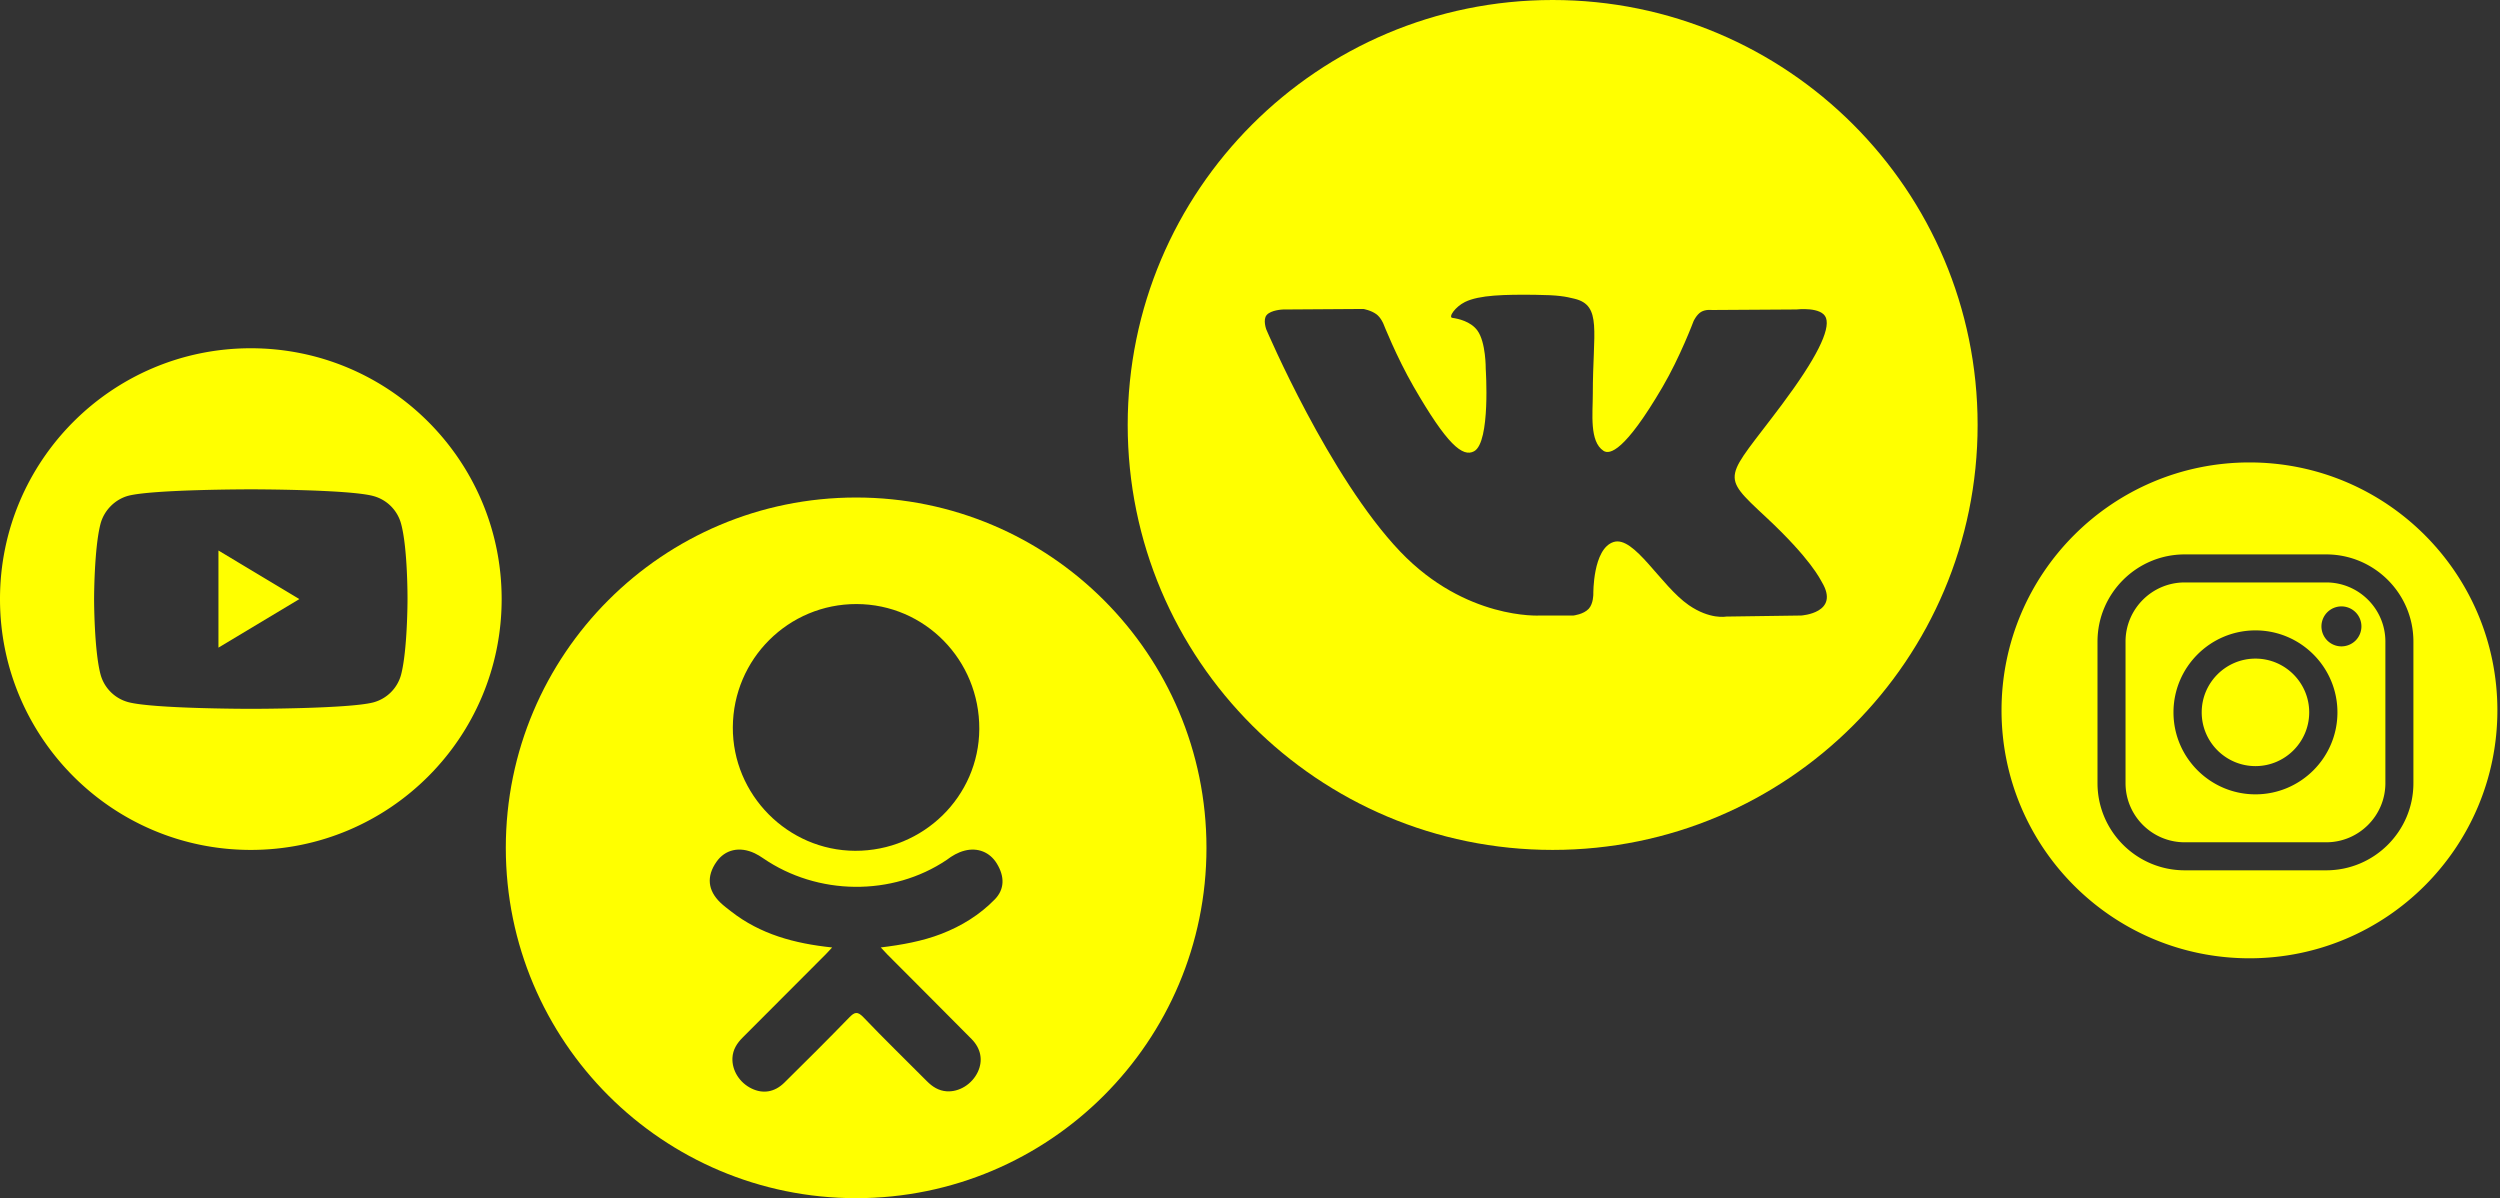 <svg xmlns="http://www.w3.org/2000/svg" xmlns:xlink="http://www.w3.org/1999/xlink" width="603" height="289" viewBox="0 0 603 289"><rect x="0" y="0" width="603" height="289" fill="#333333" stroke="none"/><defs><path id="ruy4a" d="M252 2972.5c0-56.61 45.89-102.5 102.5-102.5S457 2915.89 457 2972.5 411.11 3075 354.5 3075 252 3029.11 252 2972.5zm107.5 45.965s2.447-.27 3.697-1.623c1.15-1.243 1.114-3.577 1.114-3.577s-.159-10.924 4.888-12.532c4.975-1.585 11.363 10.558 18.135 15.227 5.12 3.533 9.01 2.758 9.01 2.758l18.106-.253s9.471-.586 4.98-8.067c-.368-.612-2.615-5.535-13.461-15.649-11.352-10.586-9.832-8.873 3.843-27.185 8.328-11.151 11.658-17.96 10.618-20.875-.992-2.778-7.117-2.044-7.117-2.044l-20.386.128s-1.511-.207-2.632.466c-1.095.66-1.8 2.199-1.8 2.199s-3.226 8.629-7.53 15.968c-9.077 15.486-12.706 16.303-14.19 15.341-3.45-2.24-2.59-9.003-2.59-13.806 0-15.007 2.266-21.264-4.411-22.884-2.216-.538-3.847-.893-9.514-.95-7.274-.076-13.43.022-16.916 1.737-2.319 1.141-4.108 3.684-3.018 3.83 1.347.181 4.398.826 6.016 3.04 2.09 2.855 2.016 9.267 2.016 9.267s1.2 17.666-2.804 19.86c-2.747 1.506-6.517-1.567-14.61-15.616-4.146-7.197-7.277-15.151-7.277-15.151s-.604-1.487-1.68-2.282c-1.307-.963-3.133-1.27-3.133-1.27l-19.371.127s-2.908.082-3.976 1.352c-.95 1.13-.075 3.467-.075 3.467s15.166 35.646 32.338 53.61c15.745 16.469 33.626 15.387 33.626 15.387z"/><path id="ruy4b" d="M548.165 3017.674a4.843 4.843 0 0 1 1.411 3.411 4.859 4.859 0 0 1-1.411 3.411 4.87 4.87 0 0 1-3.411 1.412 4.86 4.86 0 0 1-3.407-1.412 4.862 4.862 0 0 1-1.416-3.41c0-1.272.517-2.517 1.416-3.412a4.842 4.842 0 0 1 3.407-1.411c1.271 0 2.516.512 3.41 1.411zm-4.376 24.149c0 10.902-8.87 19.772-19.772 19.772-10.903 0-19.773-8.87-19.773-19.772 0-10.903 8.87-19.773 19.773-19.773 10.902 0 19.772 8.87 19.772 19.773zm-6.808 0c0-7.15-5.816-12.965-12.964-12.965-7.149 0-12.965 5.815-12.965 12.964s5.816 12.964 12.965 12.964c7.148 0 12.964-5.815 12.964-12.964zm25.134-17.072v34.142c0 11.594-9.433 21.027-21.028 21.027h-34.142c-11.594 0-21.027-9.432-21.027-21.027v-34.142c0-11.594 9.433-21.027 21.027-21.027h34.142c11.595 0 21.028 9.433 21.028 21.027zm-6.76 34.142v-34.142c0-7.866-6.401-14.267-14.268-14.267h-34.142c-7.866 0-14.266 6.4-14.266 14.267v34.142c0 7.867 6.4 14.267 14.266 14.267h34.142c7.867 0 14.268-6.4 14.268-14.267zm-32.785 42.247c33.026 0 59.8-26.774 59.8-59.8 0-33.027-26.774-59.8-59.8-59.8-33.027 0-59.8 26.773-59.8 59.8 0 33.026 26.773 59.8 59.8 59.8z"/><path id="ruy4c" d="M32.69 3026.21l19.516-11.71-19.516-11.71z"/><path id="ruy4d" d="M78.293 3014.562s0 12.27-1.556 18.186a9.473 9.473 0 0 1-6.663 6.663c-5.916 1.558-29.579 1.558-29.579 1.558s-23.601 0-29.579-1.62a9.474 9.474 0 0 1-6.663-6.664c-1.557-5.853-1.557-18.185-1.557-18.185s0-12.269 1.557-18.185c.871-3.239 3.487-5.855 6.663-6.726 5.916-1.558 29.579-1.558 29.579-1.558s23.663 0 29.579 1.62a9.474 9.474 0 0 1 6.663 6.664c1.619 5.916 1.556 18.247 1.556 18.247zM40.5 2954c-33.408 0-60.5 27.092-60.5 60.5S7.092 3075 40.5 3075s60.5-27.092 60.5-60.5-27.092-60.5-60.5-60.5z"/><path id="ruy4e" d="M219.958 3086.917c-3.64 3.736-8.02 6.44-12.886 8.326-4.599 1.783-9.638 2.68-14.628 3.278.755.82 1.11 1.223 1.58 1.693 6.77 6.807 13.574 13.579 20.322 20.404 2.3 2.328 2.778 5.211 1.512 7.914-1.38 2.956-4.48 4.9-7.522 4.69-1.926-.133-3.428-1.09-4.761-2.432-5.111-5.142-10.318-10.192-15.322-15.43-1.46-1.526-2.16-1.235-3.447.089-5.14 5.294-10.365 10.503-15.62 15.685-2.36 2.327-5.167 2.749-7.905 1.417-2.91-1.407-4.76-4.379-4.618-7.368.1-2.016 1.092-3.562 2.479-4.941 6.703-6.69 13.385-13.4 20.069-20.104.444-.444.856-.916 1.5-1.608-9.116-.953-17.337-3.197-24.375-8.7-.875-.684-1.776-1.345-2.571-2.113-3.083-2.958-3.392-6.348-.956-9.837 2.087-2.988 5.586-3.786 9.225-2.07.706.33 1.377.75 2.02 1.192 13.115 9.012 31.134 9.26 44.301.403 1.304-.996 2.699-1.816 4.315-2.229 3.14-.81 6.072.348 7.756 3.096 1.928 3.142 1.905 6.205-.468 8.645zm-33.337-71.22c16.46.045 29.67 13.505 29.585 30.143-.083 16.254-13.51 29.428-29.941 29.373-16.264-.056-29.602-13.537-29.506-29.824.092-16.465 13.437-29.737 29.862-29.692zM186.5 2990c-46.668 0-84.5 37.834-84.5 84.5s37.832 84.5 84.5 84.5 84.5-37.834 84.5-84.5-37.832-84.5-84.5-84.5z"/></defs><g><g transform="translate(20 -2870)"><use fill="#ff0" xlink:href="#ruy4a"/></g><g transform="translate(20 -2870)"><use fill="#ff0" xlink:href="#ruy4b"/></g><g transform="translate(20 -2870)"><use fill="#ff0" xlink:href="#ruy4c"/></g><g transform="translate(20 -2870)"><use fill="#ff0" xlink:href="#ruy4d"/></g><g transform="translate(20 -2870)"><use fill="#ff0" xlink:href="#ruy4e"/></g></g></svg>